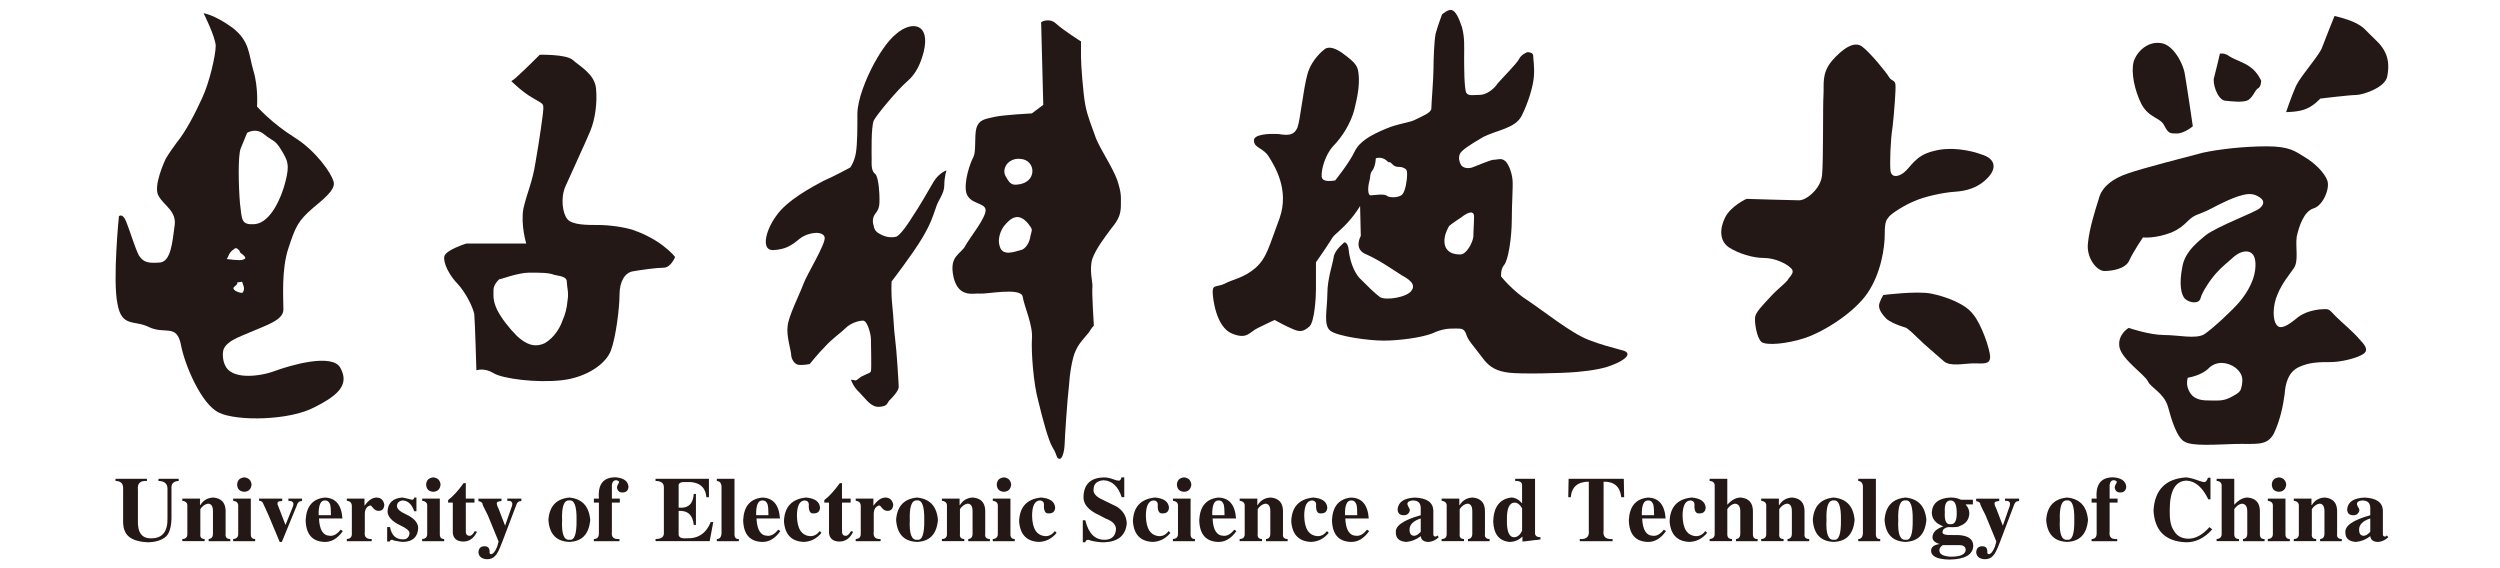 <?xml version="1.0" encoding="UTF-8"?>
<svg id="_图层_1" data-name="图层_1" xmlns="http://www.w3.org/2000/svg" version="1.1" viewBox="0 0 1100 250">
  <!-- Generator: Adobe Illustrator 29.0.1, SVG Export Plug-In . SVG Version: 2.1.0 Build 192)  -->
  <defs>
    <style>
      .st0 {
        fill: #231815;
        fill-rule: evenodd;
      }
    </style>
  </defs>
  <path class="st0" d="M237.5,24.08s-7.21,7.21-9.4,9.09c-1.88,1.88-3.13,2.51-3.13,2.51,0,0,4.7,4.7,9.09,7.21,4.7,2.82,5.01,2.51,5.01,4.7s-1.88,15.04-3.45,23.82c-1.25,8.46-3.76,13.48-5.33,20.37-1.25,7.21,1.25,15.36,1.25,15.36h-26.32s-9.09,2.82-9.71,5.64c-.63,2.82,2.19,8.46,5.95,12.22,3.45,3.76,6.58,10.03,7.21,13.16.31,2.82.94,24.76.94,24.76,0,0,3.45-1.25,7.52,1.25,4.07,2.51,19.12,4.39,30.08,3.13,10.97-1.25,19.43-7.21,21.62-13.16,2.19-5.95,3.76-18.8,3.76-24.44s2.19-9.71,5.95-10.34c3.76-.63,10.34-1.57,13.48-1.57s5.01-4.7,5.01-4.7c0,0-1.25-1.88-5.33-5.01-4.07-3.13-9.4-5.64-13.16-6.89-3.76-1.25-10.34-2.19-15.36-2.19s-11.28,0-13.48-2.51c-2.19-2.51-3.13-9.4-.94-14.42,2.19-5.01,8.77-19.12,10.97-24.44,2.19-5.33,3.13-12.54,2.51-18.8-.63-6.27-7.21-9.71-10.34-12.54-3.13-2.51-14.42-2.19-14.42-2.19h0ZM219.95,122.79c0,.31,7.83-2.82,12.85-2.82s8.77,0,10.97.94c2.51.63,5.64.63,5.64,3.13,0,2.19.94,4.7.31,8.15-.31,3.45-.94,5.95-2.19,8.77-.94,2.82-3.45,7.52-7.83,10.03-4.7,2.19-8.46.31-12.22-3.13-3.45-3.45-6.89-7.83-8.77-11.6-1.88-4.07-1.57-5.95-1.57-8.77,0-2.51,2.82-5.01,2.82-4.7Z"/>
  <path class="st0" d="M384.77,27.64c-3.76,6.89-7.52,16.3-7.52,22.56s0,12.85-.63,16.92c-.63,4.07-2.51,6.58-2.51,6.58,0,0-6.89,3.76-11.91,5.95-4.7,2.51-15.98,8.46-20.68,15.35-5.01,6.89-6.58,15.36-1.25,15.04,5.33-.31,7.83-1.88,11.6-5.01,4.07-3.13,10.34-3.45,10.97-.63.63,2.82-7.83,16.3-9.4,20.68-1.57,4.39-6.58,14.1-6.89,18.49-.63,4.07,1.57,10.97,1.57,12.54s1.25,4.07,3.13,4.39c1.88.31,5.01-.31,5.01-.31,0,0,3.76-4.7,6.89-7.83,3.13-3.45,6.89-5.95,9.09-8.15,1.88-1.88,5.33-3.13,7.52-3.13,1.88,0,3.45,5.95,3.45,8.15s.31,12.85,0,14.1c-.31.94-1.57.94-3.13,1.88-1.88.63-2.82,2.19-3.76,2.19-.94-.31-1.88-.31-1.88-.31,0,0,.94,3.13,3.76,5.64,2.82,2.82,5.01,6.58,8.77,6.27,4.07-.31,3.13-1.88,4.7-3.13,1.57-1.57,3.76-4.07,3.76-5.64,0-1.25-.94-16.61-1.57-21-.63-4.7-.63-9.09-1.25-14.73-.63-5.95-.31-10.66-.31-10.66,0,0,9.4-12.22,13.48-19.12,4.07-6.89,4.7-9.71,5.95-13.16.94-3.45,3.76-6.27,3.76-10.03s.94-6.58.94-6.58c0,0-3.45,1.25-5.64,5.01-2.19,3.76-6.89,11.91-9.09,15.04-1.88,3.13-5.33,8.15-7.21,9.09-2.19.63-5.01.31-7.52-1.25-2.51-1.25-2.51-3.45-2.51-3.45,0,0-1.25-2.82.63-5.33,1.88-2.19,1.88-4.07,1.88-6.58,0-2.19-.31-9.4-1.88-10.97-1.88-1.25-1.57-4.7-1.57-6.58s-.31-14.1.94-16.92c1.25-2.51,10.65-13.79,14.73-17.24,4.07-3.45,5.95-8.15,7.21-12.85,3.13-12.85-5.33-13.79-11.91-8.15-4.39,3.45-8.15,10.03-9.71,12.85h0ZM458.1,9.78l.94,36.35-5.01,3.76s-12.53.63-16.61,1.57c-3.76.94-6.58.94-7.83,5.01-.94,3.76,0,9.71-1.25,12.54-1.57,2.82-4.39,11.28-3.13,15.98,1.57,5.01,8.46,4.07,8.46,7.52s-6.58,11.6-8.77,15.36c-1.88,4.07-7.52,4.39-5.33,14.1,2.19,9.4,9.09,6.89,11.6,7.21,2.82.31,17.86-2.82,18.8,1.25.63,4.39,4.7,12.85,4.07,18.8-.31,5.64.63,19.43,2.82,27.26,1.88,7.83,4.39,17.24,6.27,20.37,2.19,3.45,1.57,5.01,3.13,5.01s2.19-5.01,2.19-6.58c0-1.88,1.25-20.68,1.88-25.38.31-4.7,1.25-12.22,3.13-15.98,1.57-3.45,5.01-6.58,5.95-8.15.94-1.57,1.88-2.51,1.88-2.51,0,0-.94-15.36-.63-16.92.31-1.57-1.57-7.83,0-12.54,1.57-4.39,5.64-9.71,8.46-13.48,3.13-3.76,4.07-6.27,4.07-10.03,0-4.07.31-5.01-1.57-10.97-2.19-5.95-7.21-13.16-9.4-18.49-1.88-5.33-3.76-9.71-4.7-14.73-.94-5.01-1.88-17.55-1.88-21v-6.89s-7.52-4.7-10.97-7.83c-3.13-2.82-6.58-.63-6.58-.63h0ZM443.37,71.83s2.19-2.51,5.95-1.88c6.58.63,7.21,10.65-1.88,11.28-2.51.31-3.45-.94-5.01-3.76-1.57-3.13.94-5.64.94-5.64h0ZM441.81,99.41c2.82-3.45,6.27-6.27,10.65-.94,2.19,2.82,1.57,2.51.94,5.33-.31,2.82-2.19,5.95-4.39,6.27-2.51.63-7.83,2.82-9.09-1.57-1.57-4.7,1.88-9.09,1.88-9.09Z"/>
  <path class="st0" d="M582.78,21.71s-5.64,4.07-7.52,10.97c-1.88,6.89-3.13,20.06-4.39,23.5-1.57,3.45-4.07,3.45-8.15,2.82-4.07-.31-11.6,0-10.97,3.13.31,3.13,4.07,2.82,6.58,6.89,2.51,4.07,9.09,14.42,4.7,26.95-4.7,12.53-5.64,17.55-10.66,21.94-5.01,4.39-10.03,5.01-13.47,6.89-3.13,1.57-5.33.31-5.33,3.45s1.57,15.67,8.46,18.49c6.89,2.82,7.52-.63,11.6-2.51,3.76-1.88,7.21-3.45,7.21-3.45,0,0,5.01,2.82,8.15,4.07,3.45,1.57,5.01.63,7.21-1.25,2.19-2.19,2.82-12.54,2.82-16.3v-11.91s3.76-5.33,5.95-8.77c2.19-3.76,2.19-2.82,6.58-7.21,4.39-4.39,6.89-8.77,6.89-8.77l.31,13.16s-3.45,5.95,2.51,8.15c5.64,2.51,11.91,6.89,15.36,9.09,3.45,1.88,6.58,4.07,4.39,6.89-1.88,2.82-10.97,4.39-13.79,2.82-2.51-1.88-5.64-5.01-8.77-8.15-3.13-3.13-4.7-9.09-5.01-12.54-.31-3.45-1.88-3.45-1.88-3.45,0,0-4.07,3.13-4.7,6.27-.31,2.82-2.82,9.71-2.82,16.3s-1.88,13.79,1.25,16.3c3.13,2.51,16.92,4.39,23.5,4.39s16.3-1.25,21.31-3.13c4.7-2.19,7.52-2.19,10.34-2.19s3.76,0,4.7,2.51c.63,2.51,3.13,5.01,6.89,10.03,3.45,5.01,7.21,6.27,11.91,6.89,5.01.63,22.56.31,29.77-.31,6.89-.63,12.53-1.57,16.61-3.45,4.07-1.57,9.09-5.01,2.82-6.27-3.45-.94-9.4-2.51-14.1-4.39-7.52-2.82-20.06-12.85-26.64-17.24-6.58-4.07-11.91-10.65-11.91-10.65,0,0-.31-3.13,1.25-5.01,1.88-1.88,3.45-12.22,3.45-20.06s.63-14.42.31-17.55c-.31-3.13-1.57-6.58-3.13-8.15-1.88-1.57-3.13-.63-5.01-.63-1.57,0-7.83,2.82-9.71,3.45-2.19.63-4.39,0-5.01-1.57-.63-1.25-.94-2.82-.31-4.39.63-1.57,4.39-4.07,10.34-7.52,6.27-3.13,14.1-3.76,16.92-9.4,2.82-5.64,5.01-12.85,5.33-17.24.31-4.39-.31-7.52-.31-9.09s-2.51-1.57-2.51-1.57c0,0-2.82.94-3.76,3.13-1.25,2.19-7.52,8.46-9.4,10.66-1.57,2.51-5.01,5.01-7.83,5.01s-5.01.63-5.95-.94c-.94-1.88-.94-11.91-.94-15.98s.31-8.15-.94-12.85c-1.57-4.7-2.82-6.89-4.39-7.52-1.57-.63-4.39,1.88-4.39,1.88,0,0-1.88,5.01-2.82,8.46-.63,3.13-.94,11.28-.94,15.36,0,4.39-.94,15.36-.94,17.55,0,1.88-4.07,3.45-6.58,4.7-2.51,1.57-8.15,1.88-13.79,4.39-5.95,2.51-11.28,5.33-13.47,10.03-2.19,4.7-8.46,12.54-8.46,12.54,0,0-5.64,1.25-5.95-1.57-.31-3.13,1.57-9.71,5.01-13.48,3.76-3.76,7.84-10.03,9.4-16.3s2.19-10.65,1.88-14.73c-.31-4.07-.94-5.33-6.89-9.71-5.95-4.39-8.15-1.88-8.15-1.88h0ZM605.34,69.65s2.51-.94,4.7.94c1.88,1.88.63-.31,2.51,1.57,1.57,1.88,3.45.94,4.7,1.57,1.57.63,1.88.94,1.88,3.13,0,1.88-.63,7.21-2.19,8.77-1.25,1.25-5.01,1.57-6.58.63-1.25-1.25-5.95-.31-7.21-.31-1.57,0-1.25-4.07-.63-6.27.63-2.19,0-3.13,1.57-5.01,1.25-2.19,1.25-5.01,1.25-5.01h0ZM637.62,99.42s1.88-1.57,5.33-3.76c3.13-2.51,5.64-3.13,5.64-.31s-.31,5.95-.31,8.77c-.31,2.82-3.13,7.83-5.64,7.83-2.82,0-4.7-.63-5.95-2.19-1.57-1.88-1.25-5.01-.63-6.89.63-1.88,1.57-3.45,1.57-3.45Z"/>
  <path class="st0" d="M768.48,87.5s20.06.63,23.19.63,9.4-5.01,10.03-10.97c.63-6.27.31-30.71.63-35.41.31-4.7-.94-9.4,3.76-15.04,4.7-5.33,9.71-8.77,13.16-6.27,3.45,2.51,10.66,11.28,11.91,13.48,1.25,1.88,2.51,1.25,2.82,3.13.31,1.88-.63,13.48-1.25,18.8-.94,5.64-1.25,15.98-.94,19.12.31,3.13,3.13,3.13,5.95.94,3.13-2.51,5.01-7.52,12.85-9.4,7.83-2.19,16.61-.31,21.62,1.57,5.01,1.57,6.89,5.33,2.51,10.03-4.39,4.7-9.71,5.95-14.73,6.27-5.01.31-13.48,2.19-17.55,4.07-4.07,1.57-10.03,5.33-11.28,6.89-1.25,1.57-1.88,2.19-1.88,7.83s-1.57,16.92-7.52,25.7c-5.95,8.77-19.12,16.92-27.26,19.74-8.46,2.82-17.24,3.45-19.43,1.88-2.19-1.88-3.13-8.77-2.82-10.97s3.13-5.01,6.89-9.09c3.76-4.07,6.89-5.95,7.83-7.84,1.25-1.57,2.82-3.13.94-4.7-1.88-1.88-6.89-4.39-11.91-4.39-4.7,0-10.97-1.88-15.36-4.7-4.07-2.82-4.07-8.15-1.57-13.16,2.51-5.01,9.4-8.15,9.4-8.15h0ZM828.65,129.8s-1.88,3.13-1.88,4.7.94,3.45,3.45,5.95c2.82,2.19,8.46,3.76,8.46,3.76,0,0,1.57.94,5.01,4.39,3.13,3.13,8.46,7.52,11.6,10.34,2.82,2.51,9.09.94,13.16.94s7.21.63,7.21-2.82c0-3.13-3.76-14.42-7.52-18.8-3.45-4.7-12.22-7.83-18.49-9.09-6.27-1.25-21,.63-21,.63Z"/>
  <path class="st0" d="M964.84,55.58s-2.51-17.24-3.45-22.56c-.63-5.01-5.33-13.79-10.97-14.1-5.33-.63-10.03,3.45-11.6,8.15-1.25,4.7.31,12.53,3.45,18.8,3.45,6.27,8.15,5.64,10.03,9.4,1.88,3.76,2.82,3.45,5.64,3.45,3.13,0,6.89-3.13,6.89-3.13h0ZM976.75,23.62s-1.88,8.15-2.51,10.34c-.94,2.19,1.25,9.71,4.7,10.34,3.13.31,8.15.94,10.34-.31,2.19-1.57,2.82-4.07,4.07-5.01,1.57-.63,1.57-3.45,1.57-3.45,0,0-1.57-3.76-4.7-5.95-2.82-2.19-6.58-3.13-9.09-4.7-2.51-1.88-4.39-1.25-4.39-1.25h0ZM1027.2,7.01s-4.07,10.03-5.33,13.48c-.94,3.45-9.09,12.22-11.6,17.24-2.19,5.01-4.39,11.6-4.39,11.6,0,0,5.95,0,9.09-1.57,3.13-1.25,5.95-4.39,5.95-4.39,0,0,12.85-1.57,15.67-1.57s12.85-3.13,13.79-8.15c.94-4.7.94-10.34-4.7-15.67-5.64-5.33-5.01-5.64-9.09-7.83-3.76-1.88-9.4-3.13-9.4-3.13h0ZM942.9,104.47s5.33.63,12.54-2.19c7.21-3.13,6.58-6.27,12.22-8.15,5.64-2.19,5.64-2.82,12.53-5.95,7.21-3.13,10.34-3.45,13.16-1.88,3.13,1.57,3.13,3.45.94,5.33-2.19,1.88-18.49,7.83-23.82,11.91-5.33,4.39-9.4,8.15-10.34,14.42-1.25,6.58-.63,11.6,1.25,13.47,1.88,1.88,6.27,2.51,6.89-.31.63-2.51,4.07-7.84,6.89-10.97,2.51-2.82,5.01-4.7,8.15-7.52,3.13-2.51,8.77-3.76,9.09,3.13.31,6.89-3.76,13.16-6.89,16.92-3.13,3.76-11.91,11.91-15.67,14.42-3.76,2.19-11.28.31-17.55.31-6.58,0-15.67-3.13-15.67-3.13,0,0-5.01,2.82-4.07,8.46,1.25,5.64,10.97,11.91,12.53,15.04,1.25,2.82,6.89,5.01,8.77,10.97,1.57,5.95,4.07,14.1,7.52,15.67,3.45,1.88,12.22,1.25,21.62.94s14.42,1.25,17.55-4.7c2.82-5.95,4.07-12.53,4.7-17.24.31-4.7,1.57-9.71,6.27-11.91,4.7-2.19,9.09-2.19,13.79-2.19s10.65-1.57,13.16-2.82c2.82-1.25,4.07-2.82,0-6.89-3.76-4.39-7.21-6.89-10.66-10.34-3.45-3.45-2.51-3.45-7.21-3.13-4.7.63-7.83,1.88-10.66,4.39-3.13,2.51-6.58,4.7-8.15,2.51-1.88-2.19-1.88-8.46.31-13.47,2.19-5.33,5.33-8.77,7.21-11.6,2.19-3.13.63-9.4,1.25-13.79.94-4.39,3.13-11.28,7.52-12.53,4.07-1.25,7.21-8.77,5.95-12.22-1.25-3.45-5.64-7.83-10.03-10.34-4.07-2.51-6.58-4.7-16.61-4.7s-21,1.25-28.2,2.82c-7.21,1.88-26.64,6.89-32.9,9.09-6.58,2.19-11.59,5.95-12.85,11.28-1.57,5.01-4.07,12.85-4.7,19.12-.94,6.58,3.76,12.54,7.21,12.54s9.4-.94,10.97-4.7c1.88-4.07,5.95-10.03,5.95-10.03h0ZM962.64,166.2s6.27-.94,9.4-4.39c3.45-3.13,8.15-2.51,11.6,0,3.45,2.82,3.13,5.33,2.82,7.52-.63,2.19,0,2.82-4.07,5.01-3.76,2.19-5.95,1.88-9.4,1.88s-7.21,0-9.4-3.45c-2.19-3.45-.94-6.58-.94-6.58Z"/>
  <path class="st0" d="M72.69,70.38s-5.64,11.91-2.82,15.98c2.51,4.39,8.15,6.58,6.89,13.47-.94,6.89-1.57,15.04-6.27,15.67-4.7.31-7.21.31-9.4-3.13-1.88-3.76-4.07-11.28-5.64-15.04s-3.13-2.19-3.13-2.19c0,0-2.82,28.2-.63,38.55,1.88,10.65,7.52,6.89,14.1,10.34,6.89,3.13,11.91-1.57,13.79,7.52,1.57,8.77,9.09,26.64,16.92,30.08,7.84,3.76,31.02,3.45,41.99-2.51,11.28-5.64,15.04-10.34,11.28-17.24-3.45-6.58-21.94-1.25-29.46,1.57-7.21,2.51-18.8,3.45-21.31-2.82-.94-1.88-1.25-5.01-.63-6.89,1.57-3.76,6.58-5.33,11.6-7.52,7.21-3.13,14.73-5.33,14.73-10.03s-.94-17.55,2.19-26.95c3.13-9.4,4.07-11.91,10.97-17.86,6.89-5.64,10.03-8.77,8.77-11.91-.94-3.13-7.21-12.85-17.24-19.12-10.03-6.27-16.3-13.48-16.3-13.48,0,0,.63-8.46-1.57-15.67-2.19-7.52-1.57-13.16-9.4-19.12-7.83-5.64-12.54-6.27-12.54-6.27,0,0,5.33,10.66,5.33,14.42,0,4.07-2.82,16.3-5.95,22.88-3.13,6.89-7.21,14.73-11.28,19.74-3.76,5.01-5.01,7.52-5.01,7.52h0ZM108.72,58.47s3.76-2.51,7.52.63c3.76,3.13,4.7,2.19,7.52,6.89,2.82,4.7,3.76,6.27,1.88,13.79-1.88,7.52-6.58,17.86-13.16,18.8-6.58.63-5.95-1.88-6.89-9.09-.63-7.52-.94-21,.31-24.13,1.25-3.13,2.82-6.89,2.82-6.89h0ZM99.64,113.94c0,.31.63-.63.94-1.57.63-1.25.94-1.57,1.57-2.19.94-.31,1.25-1.88,2.82-.31,1.25,1.25-.31.63,1.88,2.19,1.88,1.57.94,1.88,0,2.19-.94.63-7.21-.31-7.21-.31h0ZM104.34,124.28l2.19-.31.63,1.88c.31.63.31,1.88-.31,2.82-.63.63-3.13-.63-3.13-.63-2.82-1.88,1.25-2.19.63-3.76Z"/>
  <path class="st0" d="M261.3,238.12v-.95c1.48,0,2.22-.85,2.22-2.54v-13.49h-2.22v-1.75h2.22c-.53-6.34,1.96-9.47,7.46-9.36,3.49.31,5.35,1.69,5.56,4.12-.11,1.69-1.01,2.54-2.7,2.54-1.37,0-2.17-.74-2.38-2.22,0-.32.16-.79.47-1.43.32-.43.47-.74.47-.96-.1-.42-.53-.68-1.27-.79-1.37,0-2.01,1.06-1.9,3.18v4.92h3.49v1.75h-3.49v12.86c-.32,2.32.79,3.39,3.33,3.17v.95h-11.27Z"/>
  <path class="st0" d="M241.3,228.76c.42-6.03,3.49-9.31,9.2-9.84,5.61.53,8.68,3.81,9.2,9.84-.53,6.24-3.6,9.47-9.2,9.68-5.71-.21-8.78-3.44-9.2-9.68h0ZM247.33,228.76c-.32,6.13.79,9.05,3.33,8.73,2.12.32,3.12-2.59,3.02-8.73.1-6.03-.96-8.88-3.18-8.57-2.33-.22-3.38,2.64-3.18,8.57Z"/>
  <path class="st0" d="M464.12,233.68l.79.79c-2.11,2.54-4.71,3.86-7.77,3.97-5.4-.21-8.31-3.23-8.73-9.05.21-6.35,3.43-9.84,9.68-10.48,3.91.32,5.98,1.8,6.19,4.44-.1,1.69-1,2.54-2.7,2.54-1.69.22-2.43-1.16-2.22-4.12-.11-.95-.69-1.48-1.75-1.59-2.33.1-3.49,2.38-3.49,6.82.11,5.61,2.01,8.57,5.71,8.89,1.69.1,3.12-.64,4.29-2.22Z"/>
  <path class="st0" d="M438.57,213.21c.1-1.9,1.16-2.96,3.17-3.17,1.91.21,2.97,1.27,3.18,3.17-.21,2.01-1.27,3.07-3.18,3.18-2.01-.11-3.07-1.16-3.17-3.18Z"/>
  <path class="st0" d="M446.5,237.17v.95h-9.68v-.95c1.58-.1,2.33-.95,2.22-2.54v-11.9c.11-1.38-.64-2.17-2.22-2.38v-.96h7.77v15.4c-.1,1.58.53,2.38,1.9,2.38Z"/>
  <path class="st0" d="M435.55,237.17v.95h-9.52v-.95c1.27-.1,1.9-.89,1.9-2.38v-9.84c0-2.22-.74-3.34-2.22-3.34-1.27.22-2.38,1.01-3.33,2.38v10.79c-.21,1.58.43,2.38,1.9,2.38v.95h-9.84v-.95c1.59,0,2.33-.85,2.22-2.54v-11.9c.11-1.38-.63-2.17-2.22-2.38v-.96h7.78v2.86h.16c1.27-2.11,3.18-3.22,5.72-3.33,3.49.32,5.29,2.22,5.4,5.72v10.16c-.22,1.58.47,2.38,2.06,2.38Z"/>
  <path class="st0" d="M387.46,237.17v.95h-10.95v-.95c1.59-.1,2.33-.95,2.22-2.54v-11.9c0-1.48-.74-2.27-2.22-2.38v-.96h7.78v3.18c1.69-2.43,3.49-3.65,5.39-3.65,1.91.11,3.02,1.16,3.34,3.18-.11,1.79-.95,2.69-2.54,2.69-.96,0-1.8-.47-2.54-1.43-.43-.63-.8-.95-1.11-.95-1.59.42-2.38,1.69-2.38,3.81v7.78c-.32,2.22.69,3.28,3.01,3.17Z"/>
  <path class="st0" d="M374.29,219.39v1.75h-3.81v12.22c-.11,1.58.42,2.38,1.58,2.38.74.11,1.54-.58,2.38-2.06l.95.32c-1.38,2.85-3.39,4.28-6.03,4.28s-4.29-1.21-4.6-3.65v-13.49h-2.07v-1.11c2.12-1.58,4.39-4.07,6.83-7.45h.95v6.82h3.81Z"/>
  <path class="st0" d="M360.65,233.68l.79.79c-2.11,2.54-4.71,3.86-7.77,3.97-5.4-.21-8.31-3.23-8.73-9.05.21-6.35,3.43-9.84,9.68-10.48,3.91.32,5.98,1.8,6.19,4.44-.1,1.69-1,2.54-2.7,2.54-1.69.22-2.43-1.16-2.22-4.12-.11-.95-.69-1.48-1.75-1.59-2.33.1-3.49,2.38-3.49,6.82.11,5.61,2.01,8.57,5.71,8.89,1.69.1,3.12-.64,4.29-2.22Z"/>
  <path class="st0" d="M325.09,237.17v.95h-9.68v-.95c1.27,0,1.96-.85,2.06-2.54v-20.63c-.1-1.48-.79-2.27-2.06-2.38v-.95h7.77v23.96c-.1,1.8.53,2.65,1.9,2.54Z"/>
  <path class="st0" d="M288.44,211.62v-.95h23.49v8.1h-1.12c-.42-4.77-3.49-6.99-9.2-6.67-2.22-.1-3.22.53-3.01,1.9v9.36c4.12.43,6.35-1.58,6.66-6.03h.95v13.64h-.95c-.42-4.33-2.64-6.4-6.66-6.19v9.84c-.21,1.69.95,2.44,3.49,2.22,5.08.22,8.63-2.17,10.64-7.14h1.11l-1.59,8.41h-23.8v-.95c2.64,0,3.86-1,3.65-3.01v-19.52c.1-2.01-1.11-3.01-3.65-3.01Z"/>
  <path class="st0" d="M342.4,233.05l.95.64c-2.33,3.28-5.02,4.86-8.1,4.76-5.39-.21-8.15-3.44-8.25-9.68.32-6.03,3.12-9.31,8.41-9.84,4.76.11,7.35,3.18,7.77,9.2h-10.31c.21,5.08,1.85,7.62,4.92,7.62,1.59.11,3.12-.79,4.6-2.7h0ZM332.71,226.69h5.4c0-2.11-.1-3.65-.32-4.6-.42-1.27-1.16-1.9-2.22-1.9-2.01-.11-2.96,2.06-2.86,6.5Z"/>
  <path class="st0" d="M394.29,228.76c.42-6.03,3.49-9.31,9.2-9.84,5.61.53,8.68,3.81,9.2,9.84-.53,6.24-3.6,9.47-9.2,9.68-5.71-.21-8.78-3.44-9.2-9.68h0ZM400.32,228.76c-.32,6.13.79,9.05,3.33,8.73,2.12.32,3.12-2.59,3.02-8.73.1-6.03-.96-8.88-3.18-8.57-2.33-.22-3.38,2.64-3.18,8.57Z"/>
  <path class="st0" d="M655.43,237.17v.95h-9.52v-.95c1.27-.1,1.9-.89,1.9-2.38v-9.84c0-2.22-.74-3.34-2.22-3.34-1.27.22-2.38,1.01-3.33,2.38v10.79c-.21,1.58.43,2.38,1.9,2.38v.95h-9.84v-.95c1.59,0,2.33-.85,2.22-2.54v-11.9c.11-1.38-.63-2.17-2.22-2.38v-.96h7.78v2.86h.16c1.27-2.11,3.18-3.22,5.72-3.33,3.49.32,5.29,2.22,5.4,5.72v10.16c-.22,1.58.47,2.38,2.06,2.38Z"/>
  <path class="st0" d="M632.42,235.59l.64.79c-1.37,1.27-2.86,1.96-4.45,2.07-2.11,0-3.28-.85-3.49-2.54-1.9,1.48-4.02,2.33-6.35,2.54-3.07-.21-4.6-1.59-4.6-4.13-.32-2.96,3.33-5.5,10.95-7.62v-2.85c.1-2.44-1.05-3.65-3.49-3.65-1.48.1-2.28.58-2.38,1.42,0,.32.1.69.32,1.12.42.63.68,1.21.79,1.74-.32,1.48-1.22,2.22-2.7,2.22-1.79,0-2.7-.89-2.7-2.69.32-3.18,2.86-4.87,7.62-5.08,5.18.21,7.88,2.07,8.09,5.55v10.64c0,.63.32.95.95.95.1.11.26.05.47-.16l.32-.32h0ZM625.12,234v-5.88c-3.28,1.06-4.92,2.7-4.92,4.92,0,1.8.69,2.7,2.07,2.7.74,0,1.58-.47,2.54-1.43.11-.1.21-.21.32-.31Z"/>
  <path class="st0" d="M677.81,236.38v.95c-1.06.21-1.9.32-2.54.32-2.33.32-4.12.53-5.4.63v-2.22c-1.59,1.59-3.49,2.38-5.72,2.38-4.55-.43-6.93-3.44-7.14-9.05.21-6.35,2.86-9.84,7.94-10.48,1.69,0,3.28.85,4.76,2.54v-7.46c.21-1.69-.8-2.49-3.02-2.38v-.95h8.73v23.33c-.21,1.58.58,2.38,2.38,2.38h0ZM669.72,233.52v-9.84c-.85-1.58-1.91-2.43-3.18-2.54-2.43,0-3.59,2.54-3.49,7.62-.1,5.19,1.01,7.73,3.33,7.62,1.38-.1,2.49-1.06,3.34-2.86Z"/>
  <path class="st0" d="M888.41,219.39v.96c-.21.11-.26.16-.16.16-1.06-.1-1.79.58-2.22,2.06l-6.03,15.87c-1.27,3.39-2.28,5.4-3.02,6.03-.85,1.06-2.06,1.59-3.65,1.59-2.32-.11-3.6-1.11-3.81-3.01.1-1.8,1-2.7,2.69-2.7,1.37,0,2.12.69,2.22,2.07v.79c0,.32.22.53.64.64.95-.11,1.86-1.22,2.7-3.33l.63-2.23-4.76-11.59c-.42-.74-1-1.9-1.75-3.49-.42-.85-.63-1.43-.63-1.75-.32-.53-.9-.85-1.75-.95v-1.11h10.16v.96c-.21.11-.37.16-.48.16-1.16.11-1.69.43-1.59.95,0,.64.27,1.43.79,2.38l2.86,7.45,2.7-7.77c.31-.64.47-1.22.47-1.75,0-1.06-.74-1.54-2.22-1.43v-.96h6.19Z"/>
  <path class="st0" d="M827.3,237.17v.95h-9.68v-.95c1.27,0,1.96-.85,2.06-2.54v-20.63c-.1-1.48-.79-2.27-2.06-2.38v-.95h7.77v23.96c-.1,1.8.53,2.65,1.9,2.54Z"/>
  <path class="st0" d="M796.04,237.17v.95h-9.52v-.95c1.27-.1,1.9-.89,1.9-2.38v-9.84c0-2.22-.74-3.34-2.22-3.34-1.27.22-2.38,1.01-3.33,2.38v10.79c-.21,1.58.43,2.38,1.9,2.38v.95h-9.84v-.95c1.59,0,2.33-.85,2.22-2.54v-11.9c.11-1.38-.63-2.17-2.22-2.38v-.96h7.78v2.86h.16c1.27-2.11,3.18-3.22,5.72-3.33,3.49.32,5.29,2.22,5.4,5.72v10.16c-.22,1.58.47,2.38,2.06,2.38Z"/>
  <path class="st0" d="M773.35,237.17v.95h-9.52v-.95c1.27-.1,1.9-.89,1.9-2.38v-9.84c0-2.12-.79-3.23-2.38-3.34-1.27.22-2.38,1.01-3.33,2.38v10.79c-.1,1.58.58,2.38,2.06,2.38v.95h-9.84v-.95c1.58-.1,2.33-.95,2.22-2.54v-20.63c.11-1.48-.64-2.27-2.22-2.38v-.95h7.77v11.43c1.9-2.12,3.87-3.18,5.87-3.18,3.49.32,5.3,2.22,5.4,5.72v9.99c-.1,1.8.58,2.65,2.07,2.54Z"/>
  <path class="st0" d="M750.34,233.68l.79.79c-2.11,2.54-4.71,3.86-7.77,3.97-5.4-.21-8.31-3.23-8.73-9.05.21-6.35,3.43-9.84,9.68-10.48,3.91.32,5.98,1.8,6.19,4.44-.1,1.69-1,2.54-2.7,2.54-1.69.22-2.43-1.16-2.22-4.12-.11-.95-.69-1.48-1.75-1.59-2.33.1-3.49,2.38-3.49,6.82.11,5.61,2.01,8.57,5.71,8.89,1.69.1,3.12-.64,4.29-2.22Z"/>
  <path class="st0" d="M709.55,237.17v.95h-14.44v-.95c2.96.22,4.28-1.06,3.96-3.8v-21.43c-4.86,0-7.51,2.27-7.93,6.83h-1.11l.16-8.1h24.28l.16,8.1h-1.27c-.53-4.66-3.12-6.93-7.78-6.83v21.43c-.42,2.75.9,4.02,3.97,3.8Z"/>
  <path class="st0" d="M732.09,233.05l.95.64c-2.33,3.28-5.02,4.86-8.1,4.76-5.39-.21-8.15-3.44-8.25-9.68.32-6.03,3.12-9.31,8.41-9.84,4.76.11,7.35,3.18,7.77,9.2h-10.31c.21,5.08,1.85,7.62,4.92,7.62,1.59.11,3.12-.79,4.6-2.7h0ZM722.4,226.69h5.4c0-2.11-.1-3.65-.32-4.6-.42-1.27-1.16-1.9-2.22-1.9-2.01-.11-2.96,2.06-2.86,6.5Z"/>
  <path class="st0" d="M797.63,228.76c.42-6.03,3.49-9.31,9.2-9.84,5.61.53,8.68,3.81,9.2,9.84-.53,6.24-3.6,9.47-9.2,9.68-5.71-.21-8.78-3.44-9.2-9.68h0ZM803.66,228.76c-.32,6.13.79,9.05,3.33,8.73,2.12.32,3.12-2.59,3.02-8.73.1-6.03-.96-8.88-3.18-8.57-2.33-.22-3.38,2.64-3.18,8.57Z"/>
  <path class="st0" d="M829.21,228.76c.42-6.03,3.49-9.31,9.2-9.84,5.61.53,8.68,3.81,9.2,9.84-.53,6.24-3.6,9.47-9.2,9.68-5.71-.21-8.78-3.44-9.2-9.68h0ZM835.24,228.76c-.32,6.13.79,9.05,3.33,8.73,2.12.32,3.12-2.59,3.02-8.73.1-6.03-.96-8.88-3.18-8.57-2.33-.22-3.38,2.64-3.18,8.57Z"/>
  <path class="st0" d="M868.1,221.93h-3.18c0,.11.05.22.16.32.95,1.06,1.42,2.27,1.42,3.65-.1,2.76-1.53,4.6-4.28,5.56-.32.42-2.01.58-5.08.47-1.48.32-2.27.96-2.38,1.9-.42,1.16.95,1.69,4.12,1.59h2.7c4.34.21,6.56,1.74,6.66,4.6-.1,4.02-3.59,6.09-10.48,6.19-5.29-.1-7.98-1.37-8.09-3.81,0-1.69,1.27-2.7,3.81-3.02-2.23-.63-3.28-1.69-3.18-3.17.1-2.01,1.69-3.55,4.76-4.6-3.39-1.27-5.08-3.33-5.08-6.19.32-4.12,3.12-6.3,8.41-6.51,1.59,0,3.07.32,4.44.96h5.24v2.06h0ZM855.72,225.43c-.22,3.7.63,5.45,2.54,5.23,1.9.11,2.8-1.64,2.69-5.23,0-3.49-.9-5.24-2.69-5.24-1.91,0-2.76,1.74-2.54,5.24h0ZM861.75,239.87h-6.98c-1.06.74-1.53,1.53-1.43,2.38,0,1.59,1.64,2.49,4.92,2.7,4.33,0,6.55-1.01,6.66-3.02-.11-1.48-1.16-2.17-3.18-2.06Z"/>
  <path class="st0" d="M920.31,238.12v-.95c1.48,0,2.22-.85,2.22-2.54v-13.49h-2.22v-1.75h2.22c-.53-6.34,1.96-9.47,7.46-9.36,3.49.31,5.35,1.69,5.56,4.12-.11,1.69-1.01,2.54-2.7,2.54-1.37,0-2.17-.74-2.38-2.22,0-.32.16-.79.47-1.43.32-.43.47-.74.47-.96-.1-.42-.53-.68-1.27-.79-1.37,0-2.01,1.06-1.9,3.18v4.92h3.49v1.75h-3.49v12.86c-.32,2.32.79,3.39,3.33,3.17v.95h-11.27Z"/>
  <path class="st0" d="M900.32,228.76c.42-6.03,3.49-9.31,9.2-9.84,5.61.53,8.68,3.81,9.2,9.84-.53,6.24-3.6,9.47-9.2,9.68-5.71-.21-8.78-3.44-9.2-9.68h0ZM906.34,228.76c-.32,6.13.79,9.05,3.33,8.73,2.12.32,3.12-2.59,3.02-8.73.1-6.03-.96-8.88-3.18-8.57-2.33-.22-3.38,2.64-3.18,8.57Z"/>
  <path class="st0" d="M1030.38,237.17v.95h-9.52v-.95c1.27-.1,1.9-.89,1.9-2.38v-9.84c0-2.22-.74-3.34-2.22-3.34-1.27.22-2.38,1.01-3.33,2.38v10.79c-.21,1.58.43,2.38,1.9,2.38v.95h-9.84v-.95c1.59,0,2.33-.85,2.22-2.54v-11.9c.11-1.38-.63-2.17-2.22-2.38v-.96h7.78v2.86h.16c1.27-2.11,3.18-3.22,5.72-3.33,3.49.32,5.29,2.22,5.4,5.72v10.16c-.22,1.58.47,2.38,2.06,2.38Z"/>
  <path class="st0" d="M999.59,213.21c.1-1.9,1.16-2.96,3.17-3.17,1.91.21,2.97,1.27,3.18,3.17-.21,2.01-1.27,3.07-3.18,3.18-2.01-.11-3.07-1.16-3.17-3.18Z"/>
  <path class="st0" d="M1007.52,237.17v.95h-9.68v-.95c1.58-.1,2.33-.95,2.22-2.54v-11.9c.11-1.38-.64-2.17-2.22-2.38v-.96h7.77v15.4c-.1,1.58.53,2.38,1.9,2.38Z"/>
  <path class="st0" d="M996.42,237.17v.95h-9.52v-.95c1.27-.1,1.9-.89,1.9-2.38v-9.84c0-2.12-.79-3.23-2.38-3.34-1.27.22-2.38,1.01-3.33,2.38v10.79c-.1,1.58.58,2.38,2.06,2.38v.95h-9.84v-.95c1.58-.1,2.33-.95,2.22-2.54v-20.63c.11-1.48-.64-2.27-2.22-2.38v-.95h7.77v11.43c1.9-2.12,3.87-3.18,5.87-3.18,3.49.32,5.3,2.22,5.4,5.72v9.99c-.1,1.8.58,2.65,2.07,2.54Z"/>
  <path class="st0" d="M972.13,231.94l1.27.96c-3.39,3.81-7.19,5.71-11.42,5.71-9.1-.32-13.92-4.97-14.44-13.96.53-9.1,5.29-13.97,14.28-14.6,1.48.1,3.49.63,6.03,1.58.95.32,1.58.47,1.9.47.74.11,1.32-.53,1.75-1.9h1.11v9.52h-.95c-2.54-5.29-5.72-8.04-9.52-8.25-4.97.11-7.46,4.45-7.46,13.01-.1,4.13.48,7.09,1.75,8.89,1.27,2.33,3.33,3.54,6.19,3.65,3.28.11,6.45-1.59,9.53-5.08Z"/>
  <path class="st0" d="M1050.22,235.59l.64.79c-1.37,1.27-2.86,1.96-4.45,2.07-2.11,0-3.28-.85-3.49-2.54-1.9,1.48-4.02,2.33-6.35,2.54-3.07-.21-4.6-1.59-4.6-4.13-.32-2.96,3.33-5.5,10.95-7.62v-2.85c.1-2.44-1.06-3.65-3.49-3.65-1.48.1-2.28.58-2.38,1.42,0,.32.1.69.32,1.12.42.63.68,1.21.79,1.74-.32,1.48-1.22,2.22-2.7,2.22-1.79,0-2.7-.89-2.7-2.69.32-3.18,2.86-4.87,7.62-5.08,5.18.21,7.88,2.07,8.09,5.55v10.64c0,.63.32.95.95.95.1.11.26.05.47-.16l.32-.32h0ZM1042.92,234v-5.88c-3.28,1.06-4.92,2.7-4.92,4.92,0,1.8.69,2.7,2.07,2.7.74,0,1.58-.47,2.54-1.43.11-.1.21-.21.32-.31Z"/>
  <path class="st0" d="M583.86,233.68l.79.79c-2.11,2.54-4.71,3.86-7.77,3.97-5.4-.21-8.31-3.23-8.73-9.05.21-6.35,3.43-9.84,9.68-10.48,3.92.32,5.98,1.8,6.19,4.44-.1,1.69-1,2.54-2.7,2.54-1.69.22-2.43-1.16-2.22-4.12-.11-.95-.69-1.48-1.75-1.59-2.33.1-3.49,2.38-3.49,6.82.11,5.61,2.01,8.57,5.71,8.89,1.69.1,3.12-.64,4.29-2.22Z"/>
  <path class="st0" d="M566.56,237.17v.95h-9.52v-.95c1.27-.1,1.9-.89,1.9-2.38v-9.84c0-2.22-.74-3.34-2.22-3.34-1.27.22-2.38,1.01-3.33,2.38v10.79c-.21,1.58.43,2.38,1.9,2.38v.95h-9.84v-.95c1.59,0,2.33-.85,2.22-2.54v-11.9c.11-1.38-.63-2.17-2.22-2.38v-.96h7.78v2.86h.16c1.27-2.11,3.18-3.22,5.72-3.33,3.49.32,5.29,2.22,5.4,5.72v10.16c-.22,1.58.47,2.38,2.06,2.38Z"/>
  <path class="st0" d="M517.84,213.21c.1-1.9,1.16-2.96,3.17-3.17,1.91.21,2.97,1.27,3.18,3.17-.21,2.01-1.27,3.07-3.18,3.18-2.01-.11-3.07-1.16-3.17-3.18Z"/>
  <path class="st0" d="M525.77,237.17v.95h-9.68v-.95c1.58-.1,2.33-.95,2.22-2.54v-11.9c.11-1.38-.64-2.17-2.22-2.38v-.96h7.77v15.4c-.1,1.58.53,2.38,1.9,2.38Z"/>
  <path class="st0" d="M514.19,233.68l.79.79c-2.11,2.54-4.71,3.86-7.77,3.97-5.4-.21-8.31-3.23-8.73-9.05.21-6.35,3.43-9.84,9.68-10.48,3.91.32,5.98,1.8,6.19,4.44-.1,1.69-1,2.54-2.7,2.54-1.69.22-2.43-1.16-2.22-4.12-.11-.95-.69-1.48-1.75-1.59-2.33.1-3.49,2.38-3.49,6.82.11,5.61,2.01,8.57,5.71,8.89,1.69.1,3.12-.64,4.29-2.22Z"/>
  <path class="st0" d="M494.67,218.77h-1.11c-1.58-4.77-4.23-7.25-7.94-7.46-2.86.21-4.33,1.48-4.44,3.81-.32,1.9,1.11,3.54,4.29,4.92l5.87,2.86c2.86,1.8,4.34,4.29,4.44,7.46-.53,5.29-3.86,8.04-9.99,8.25-1.69,0-3.49-.21-5.4-.63-.64-.22-1.16-.37-1.58-.48-.75,0-1.16.37-1.27,1.11h-1.11v-9.68h1.11c1.37,5.71,4.18,8.57,8.41,8.57,3.07,0,4.76-1.48,5.08-4.44.11-2.12-1.43-3.76-4.6-4.92l-2.7-1.43c-4.97-2.22-7.3-5.08-6.98-8.56.32-5.29,3.33-7.99,9.05-8.09,1.27,0,2.75.31,4.44.95.85.32,1.48.47,1.9.47.64.11,1.06-.37,1.27-1.42h1.27v8.73Z"/>
  <path class="st0" d="M543.07,233.05l.95.64c-2.33,3.28-5.02,4.86-8.1,4.76-5.39-.21-8.15-3.44-8.25-9.68.32-6.03,3.12-9.31,8.41-9.84,4.76.11,7.35,3.18,7.77,9.2h-10.31c.21,5.08,1.85,7.62,4.92,7.62,1.59.11,3.12-.79,4.61-2.7h0ZM533.39,226.69h5.4c0-2.11-.1-3.65-.32-4.6-.42-1.27-1.16-1.9-2.22-1.9-2.01-.11-2.96,2.06-2.86,6.5Z"/>
  <path class="st0" d="M601.47,233.05l.95.64c-2.33,3.28-5.02,4.86-8.1,4.76-5.39-.21-8.15-3.44-8.25-9.68.32-6.03,3.12-9.31,8.41-9.84,4.76.11,7.35,3.18,7.77,9.2h-10.31c.21,5.08,1.85,7.62,4.92,7.62,1.59.11,3.12-.79,4.61-2.7h0ZM591.79,226.69h5.4c0-2.11-.1-3.65-.32-4.6-.42-1.27-1.16-1.9-2.22-1.9-2.01-.11-2.96,2.06-2.86,6.5Z"/>
  <path class="st0" d="M229.4,219.39v.96c-.21.11-.26.16-.16.16-1.06-.1-1.79.58-2.22,2.06l-6.03,15.87c-1.27,3.39-2.28,5.4-3.02,6.03-.85,1.06-2.06,1.59-3.65,1.59-2.32-.11-3.6-1.11-3.81-3.01.1-1.8,1-2.7,2.69-2.7,1.37,0,2.12.69,2.22,2.07v.79c0,.32.22.53.64.64.95-.11,1.86-1.22,2.7-3.33l.63-2.23-4.76-11.59c-.42-.74-1-1.9-1.75-3.49-.42-.85-.63-1.43-.63-1.75-.32-.53-.9-.85-1.75-.95v-1.11h10.16v.96c-.21.11-.37.16-.48.16-1.16.11-1.69.43-1.59.95,0,.64.27,1.43.79,2.38l2.86,7.45,2.7-7.77c.31-.64.47-1.22.47-1.75,0-1.06-.74-1.54-2.22-1.43v-.96h6.19Z"/>
  <path class="st0" d="M208.77,219.39v1.75h-3.81v12.22c-.11,1.58.42,2.38,1.58,2.38.74.11,1.54-.58,2.38-2.06l.95.32c-1.38,2.85-3.39,4.28-6.03,4.28s-4.29-1.21-4.61-3.65v-13.49h-2.06v-1.11c2.12-1.58,4.39-4.07,6.83-7.45h.95v6.82h3.81Z"/>
  <path class="st0" d="M187.5,213.21c.1-1.9,1.16-2.96,3.17-3.17,1.91.21,2.97,1.27,3.18,3.17-.21,2.01-1.27,3.07-3.18,3.18-2.01-.11-3.07-1.16-3.17-3.18Z"/>
  <path class="st0" d="M195.43,237.17v.95h-9.68v-.95c1.58-.1,2.33-.95,2.22-2.54v-11.9c.11-1.38-.64-2.17-2.22-2.38v-.96h7.77v15.4c-.1,1.58.53,2.38,1.9,2.38Z"/>
  <path class="st0" d="M183.22,224.95h-.96c-1.06-3.07-2.75-4.66-5.08-4.76-1.58.21-2.43,1-2.54,2.38,0,1.27,1.27,2.49,3.81,3.65,3.7,1.69,5.55,3.76,5.55,6.19-.21,3.81-2.32,5.82-6.35,6.03-1.06,0-2.54-.21-4.44-.64-.43-.21-.64-.32-.64-.32-.53,0-.9.27-1.11.79h-1.11v-6.35h1.27c.64,3.6,2.54,5.4,5.72,5.4,1.69,0,2.65-.9,2.86-2.7,0-1.06-1.37-2.22-4.13-3.49-3.7-1.8-5.55-3.87-5.55-6.19.21-3.7,2.38-5.72,6.51-6.03.74.11,1.69.32,2.86.64.74.21,1.22.32,1.43.32.53,0,.85-.32.95-.96h.96v6.03Z"/>
  <path class="st0" d="M163.54,237.17v.95h-10.95v-.95c1.59-.1,2.33-.95,2.22-2.54v-11.9c0-1.48-.74-2.27-2.22-2.38v-.96h7.78v3.18c1.69-2.43,3.49-3.65,5.39-3.65,1.91.11,3.02,1.16,3.34,3.18-.11,1.79-.95,2.69-2.54,2.69-.96,0-1.8-.47-2.54-1.43-.43-.63-.8-.95-1.11-.95-1.59.42-2.39,1.69-2.39,3.81v7.78c-.32,2.22.69,3.28,3.01,3.17Z"/>
  <path class="st0" d="M132.91,219.39v.96c-.21.11-.26.16-.16.16-1.06-.1-1.8.58-2.22,2.06l-6.51,15.87h-.95l-4.92-11.75c-1.38-3.07-2.17-4.81-2.38-5.23-.32-.74-.9-1.11-1.75-1.11v-.96h10.16v.96c-.21.11-.37.16-.47.16-1.16,0-1.69.32-1.58.95-.11.21,0,.64.31,1.27l3.18,8.25,3.01-7.45c.32-.64.48-1.22.48-1.75,0-.95-.74-1.43-2.22-1.43v-.96h6.03Z"/>
  <path class="st0" d="M104.34,213.21c.1-1.9,1.16-2.96,3.17-3.17,1.91.21,2.97,1.27,3.18,3.17-.21,2.01-1.27,3.07-3.18,3.18-2.01-.11-3.07-1.16-3.17-3.18Z"/>
  <path class="st0" d="M112.27,237.17v.95h-9.68v-.95c1.58-.1,2.33-.95,2.22-2.54v-11.9c.11-1.38-.64-2.17-2.22-2.38v-.96h7.77v15.4c-.1,1.58.53,2.38,1.9,2.38Z"/>
  <path class="st0" d="M101.32,237.17v.95h-9.52v-.95c1.27-.1,1.9-.89,1.9-2.38v-9.84c0-2.22-.74-3.34-2.22-3.34-1.27.22-2.38,1.01-3.33,2.38v10.79c-.21,1.58.43,2.38,1.9,2.38v.95h-9.84v-.95c1.59,0,2.33-.85,2.22-2.54v-11.9c.11-1.38-.63-2.17-2.22-2.38v-.96h7.78v2.86h.16c1.27-2.11,3.18-3.22,5.72-3.33,3.49.32,5.29,2.22,5.4,5.72v10.16c-.22,1.58.47,2.38,2.06,2.38Z"/>
  <path class="st0" d="M78.62,210.67v.95c-2.32.11-3.39,1.27-3.17,3.49v13.01c-.11,3.7-.85,6.3-2.23,7.78-1.79,1.69-4.44,2.59-7.93,2.7-3.6-.1-6.35-.85-8.26-2.22-2.01-1.48-2.97-3.97-2.86-7.45v-13.49c.21-2.54-.9-3.81-3.33-3.81v-.95h13.81v.95c-2.97-.21-4.29,1.06-3.97,3.81v13.49c-.21,5.39,1.75,8.04,5.87,7.93,4.87,0,7.25-2.91,7.14-8.73v-12.38c.21-2.75-1.11-4.12-3.97-4.12v-.95h8.88Z"/>
  <path class="st0" d="M149.89,233.05l.95.64c-2.33,3.28-5.02,4.86-8.1,4.76-5.39-.21-8.15-3.44-8.25-9.68.32-6.03,3.12-9.31,8.41-9.84,4.76.11,7.35,3.18,7.77,9.2h-10.31c.21,5.08,1.85,7.62,4.92,7.62,1.59.11,3.12-.79,4.6-2.7h0ZM140.21,226.69h5.4c0-2.11-.1-3.65-.32-4.6-.42-1.27-1.16-1.9-2.22-1.9-2.01-.11-2.96,2.06-2.86,6.5Z"/>
</svg>